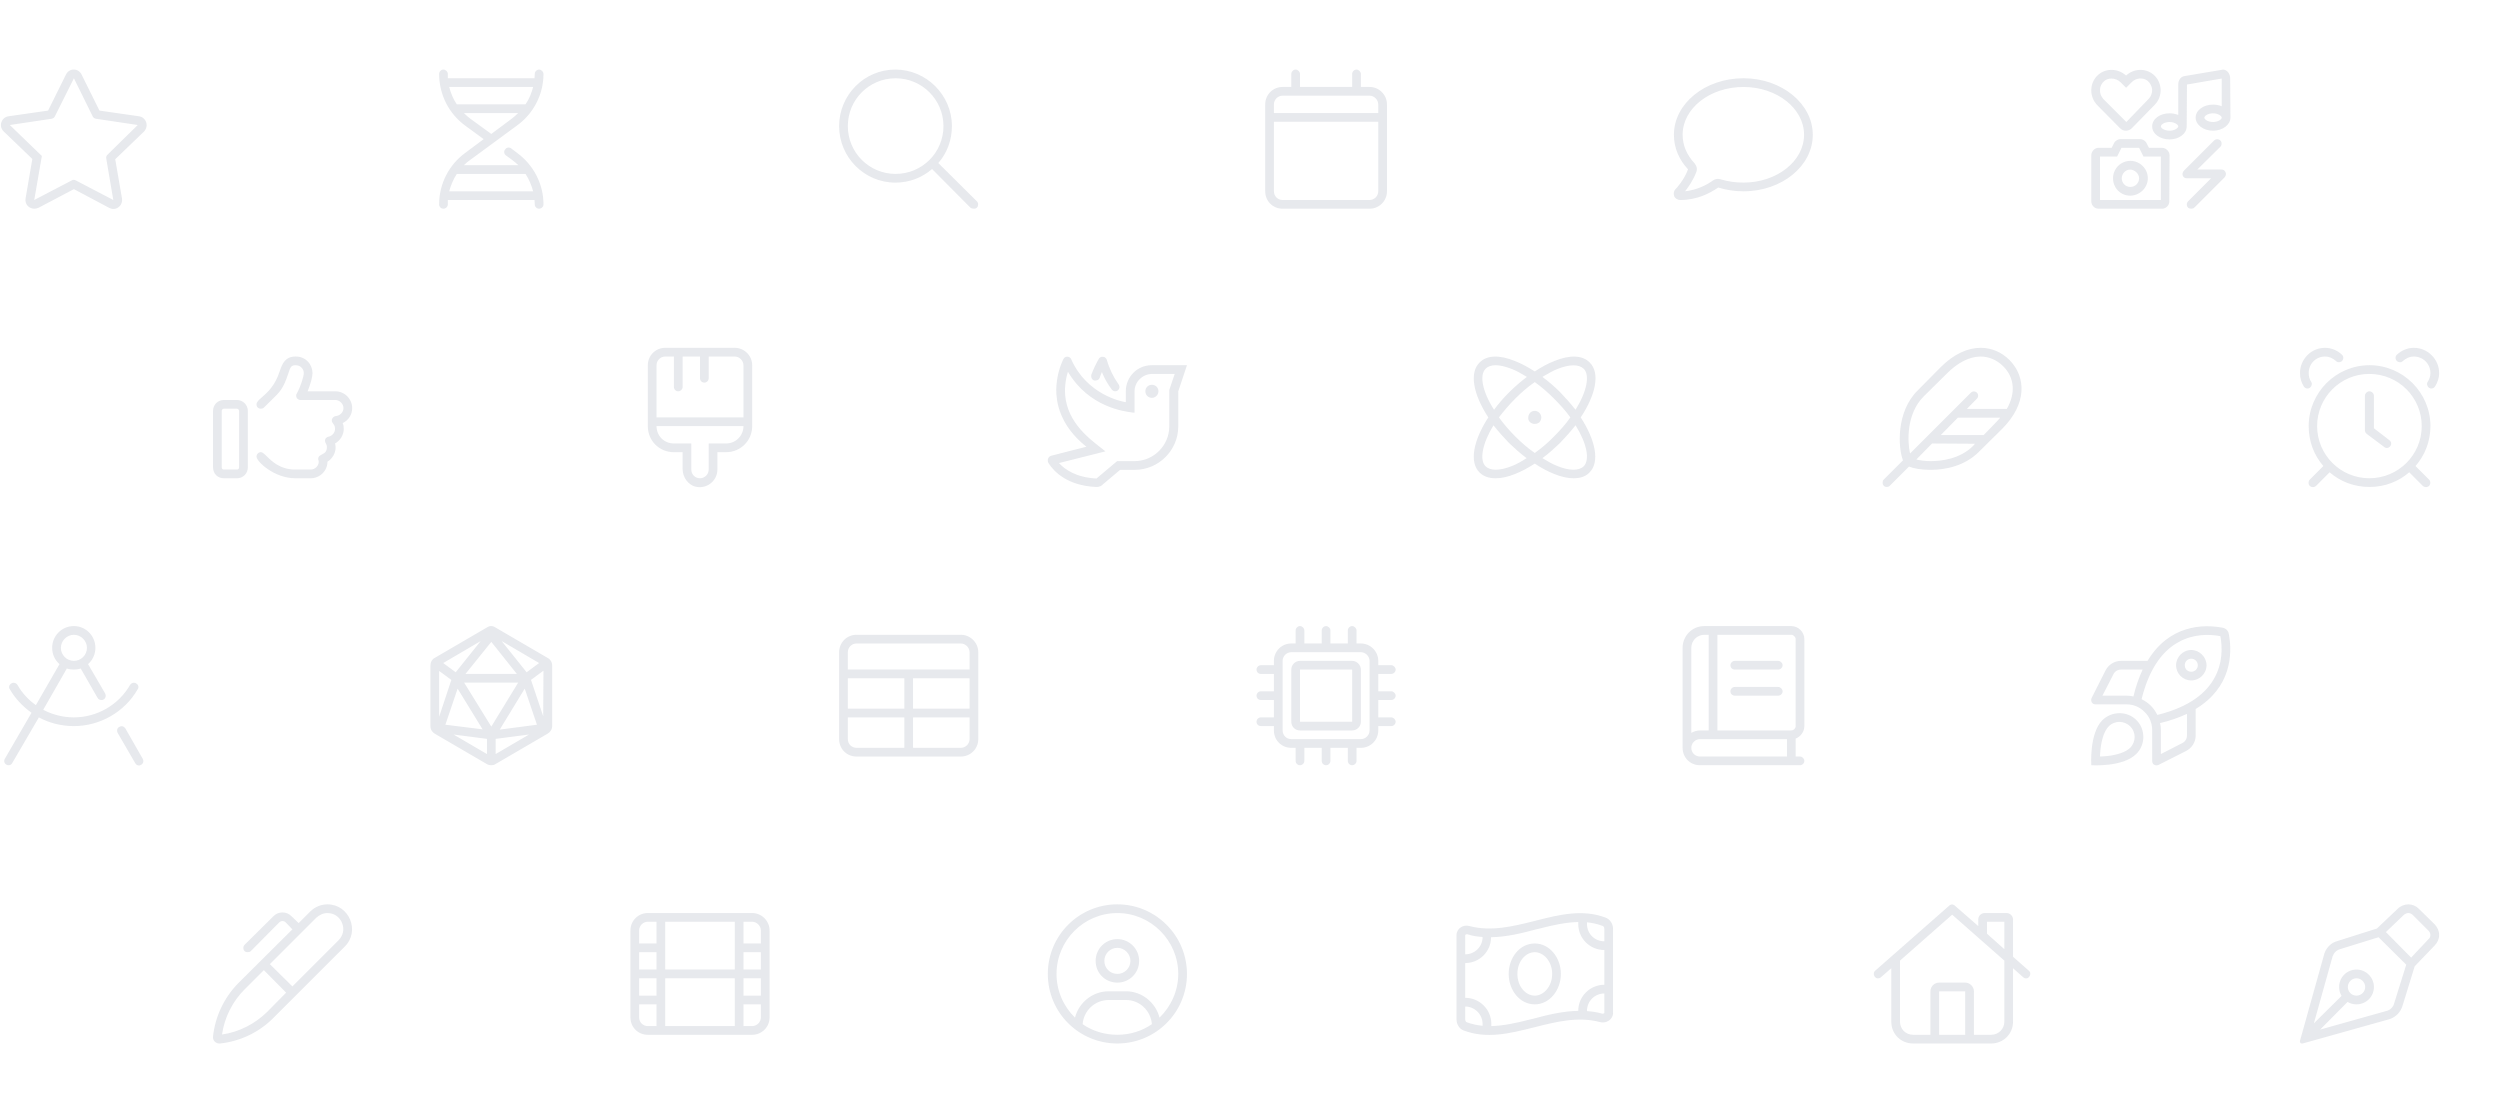 <svg width="575" height="256" viewBox="0 0 575 256" fill="none" opacity="0.4" xmlns="http://www.w3.org/2000/svg">
<path fill-rule="evenodd" clip-rule="evenodd" d="M22.875 25.438L32 26.75C33.625 27 34.312 29 33.125 30.25L26.5 36.625L28.062 45.688C28.25 47 27.25 48.062 26.062 48.062C25.75 48.062 25.437 47.938 25.125 47.812L17 43.5L8.812 47.812C8.5 47.938 8.187 48 7.875 48C6.687 48 5.687 47 5.875 45.688L7.437 36.562L0.812 30.188C-0.375 29 0.312 27 1.937 26.75L11.062 25.438L15.187 17.125C15.562 16.375 16.25 16 16.937 16C17.687 16 18.375 16.375 18.75 17.125L22.875 25.438ZM26.062 46L24.437 36.438C24.375 36.062 24.5 35.75 24.75 35.562L31.687 28.75L22.062 27.312C21.75 27.25 21.437 27.062 21.312 26.75L17 18L12.625 26.75C12.5 27.062 12.187 27.25 11.875 27.312L2.25 28.75L9.625 35.875L7.875 46L16.5 41.5C16.812 41.312 17.125 41.312 17.437 41.5L26.062 46ZM117.562 34.125L118.875 35.125C122.687 37.875 125 42.312 125 47C125 47.562 124.5 48 124 48C123.437 48 123 47.562 123 47C123 46.851 122.986 46.702 122.971 46.546C122.954 46.375 122.937 46.196 122.937 46H103V47C103 47.562 102.5 48 102 48C101.437 48 101 47.562 101 47C101 42.312 103.25 37.875 107.062 35.125L111.25 32L107.062 28.938C103.25 26.188 101 21.75 101 17C101 16.5 101.437 16 102 16C102.5 16 103 16.5 103 17V18H122.937C122.937 17.851 122.952 17.702 122.967 17.546C122.983 17.375 123 17.196 123 17C123 16.5 123.437 16 124 16C124.5 16 125 16.5 125 17C125 21.75 122.687 26.188 118.812 28.938L108.187 36.75C107.625 37.125 107.125 37.562 106.687 38H119.25C118.75 37.562 118.25 37.125 117.75 36.75L116.375 35.75C115.937 35.438 115.812 34.812 116.187 34.375C116.5 33.875 117.125 33.812 117.562 34.125ZM120.875 24C121.687 22.812 122.25 21.438 122.625 20H103.312C103.687 21.438 104.25 22.812 105.062 24H120.875ZM106.687 26C107.187 26.5 107.687 26.938 108.187 27.312L113 30.812L117.687 27.312C118.187 26.938 118.687 26.5 119.187 26H106.687ZM105.062 40C104.25 41.25 103.687 42.625 103.312 44H122.625C122.25 42.625 121.687 41.25 120.875 40H105.062ZM224.687 46.312L215.812 37.5C217.812 35.188 218.937 32.25 218.937 29C218.937 21.875 213.062 16 205.937 16C198.75 16 193 21.875 193 29C193 36.188 198.812 42 205.937 42C209.125 42 212.062 40.875 214.375 38.875L223.187 47.75C223.437 47.938 223.687 48 224 48C224.25 48 224.5 47.938 224.687 47.75C225.062 47.375 225.062 46.688 224.687 46.312ZM206 40C199.875 40 195 35.062 195 29C195 22.938 199.875 18 206 18C212.062 18 217 22.938 217 29C217 35.125 212.062 40 206 40ZM299 17C299 16.5 298.5 16 298 16C297.437 16 297 16.5 297 17V20H295C292.75 20 291 21.812 291 24V44C291 46.25 292.75 48 295 48H315C317.187 48 319 46.25 319 44V24C319 21.812 317.187 20 315 20H313V17C313 16.5 312.5 16 312 16C311.437 16 311 16.5 311 17V20H299V17ZM293 28H317V44C317 45.125 316.062 46 315 46H295C293.875 46 293 45.125 293 44V28ZM295 22H315C316.062 22 317 22.938 317 24V26H293V24C293 22.938 293.875 22 295 22ZM401 20C408.687 20 414.937 24.938 414.937 31C414.937 37.062 408.687 42 401 42C399.187 42 397.437 41.75 395.75 41.25C395.187 41.062 394.5 41.125 394 41.5C392.625 42.5 390.375 43.688 387.562 44C388.312 43.062 389.437 41.438 390.125 39.625C390.437 38.938 390.25 38.188 389.75 37.562C387.937 35.625 387 33.375 387 31C387 24.938 393.25 20 401 20ZM401 18C392.125 18 385 23.875 385 31C385 34 386.187 36.75 388.25 38.938C387.375 41.375 385.437 43.5 385.375 43.5C384.937 43.938 384.875 44.562 385.062 45.125C385.312 45.688 385.875 46 386.5 46C390.312 46 393.312 44.438 395.187 43.125C397 43.688 398.937 44 401 44C409.812 44 416.937 38.188 416.937 31C416.937 23.875 409.812 18 401 18ZM505.375 39H511C511.375 39 511.75 39.25 511.875 39.625C512.062 40 511.937 40.438 511.687 40.75L504.687 47.75C504.5 47.938 504.25 48 504 48C503.687 48 503.437 47.938 503.25 47.75C502.875 47.375 502.875 46.688 503.25 46.312L508.562 41H503C502.562 41 502.187 40.812 502.062 40.438C501.875 40.062 502 39.625 502.25 39.312L509.25 32.312C509.625 31.938 510.312 31.938 510.687 32.312C511.062 32.688 511.062 33.375 510.687 33.75L505.375 39ZM488.937 30.062C488.437 30.062 488 29.875 487.625 29.5L482.312 24.125C481.437 23.188 480.937 21.875 481 20.562C481.062 19.188 481.687 17.938 482.687 17.125C484.5 15.625 487.187 15.75 489 17.375C490.75 15.75 493.437 15.625 495.25 17.125C496.25 17.938 496.875 19.188 496.937 20.562C497 21.875 496.5 23.188 495.562 24.125L490.312 29.5C489.937 29.875 489.437 30.062 488.937 30.062ZM485.625 18.062C485 18.062 484.437 18.25 484 18.625C483.375 19.125 483 19.875 483 20.625C482.937 21.438 483.25 22.188 483.75 22.75L489.062 28.062L494.187 22.75C494.75 22.188 495 21.438 495 20.625C494.937 19.875 494.562 19.125 494 18.625C492.937 17.75 491.25 17.875 490.25 18.938L489 20.188L487.75 18.938C487.187 18.375 486.437 18.062 485.625 18.062ZM511.125 16.031C511.172 16.016 511.219 16 511.25 16C512.187 16 512.937 16.938 512.937 18L513 27.062C513 28.688 511.187 30.062 509 30.062C506.75 30.062 505 28.688 505 27.062C505 25.375 506.75 24.062 509 24.062C509.687 24.062 510.312 24.188 511 24.438V18.062L503 19.438L502.937 29.062C502.937 30.75 501.187 32.062 499 32.062C496.75 32.062 495 30.75 495 29.062C495 27.375 496.75 26.062 499 26.062C499.687 26.062 500.312 26.188 501 26.438V19.438C501 18.438 501.562 17.625 502.437 17.5L511 16.062C511.031 16.062 511.078 16.047 511.125 16.031ZM497 29.062C497 29.438 497.75 30.062 499 30.062C500.187 30.062 501 29.438 501 29.062C501 28.688 500.187 28.062 499 28.062C497.75 28.062 497 28.688 497 29.062ZM507 27.062C507 27.438 507.75 28.062 509 28.062C510.187 28.062 511 27.438 511 27.062C511 26.688 510.187 26.062 509 26.062C507.75 26.062 507 26.688 507 27.062ZM494.25 34H497.25C498.187 34 499 34.812 499 35.75L498.937 46.312C498.937 47.25 498.187 48 497.25 48H482.687C481.75 48 481 47.25 481 46.312V35.75C481 34.812 481.75 34 482.687 34H485.687L486.125 33.125C486.375 32.5 487 32 487.75 32H492.187C492.937 32 493.562 32.5 493.812 33.125L494.25 34ZM483 36V46H497V36H493L492 34H487.937L486.937 36H483ZM486 41C486 38.812 487.75 37 490 37C492.187 37 494 38.812 494 41C494 43.25 492.062 45 489.937 45C487.75 45 486 43.25 486 41ZM488 41C488 42.125 488.875 43 490 43C491.062 43 492 42.125 492 41C492 39.938 490.937 39 489.937 39C488.875 39 488 39.938 488 41ZM54.5 92H51.5C50.062 92 49 93.125 49 94.5V107.5C49 108.938 50.062 110 51.5 110H54.5C55.875 110 57 108.938 57 107.5V94.5C57 93.125 55.875 92 54.5 92ZM55 107.5C55 107.812 54.75 108 54.5 108H51.5C51.187 108 51 107.812 51 107.5V94.5C51 94.25 51.187 94 51.5 94H54.5C54.75 94 55 94.25 55 94.5V107.5ZM81 93.875C81 91.75 79.25 90 77.125 90H70.75C71.437 88.312 71.875 86.688 71.875 85.812C71.875 83.938 70.437 82 68 82C65.54 82 64.923 83.728 64.38 85.248L64.362 85.3L64.312 85.438C63.265 88.734 61.473 90.297 60.263 91.353C59.522 91.999 59 92.454 59 93C59 93.625 59.437 94 60 94C60.25 94 60.5 93.938 60.687 93.75C61.338 93.087 61.896 92.549 62.383 92.079C64.33 90.202 65.15 89.412 66.25 86.062C66.812 84.312 67 84 68 84C69.312 84 69.875 85.062 69.875 85.812C69.875 86.438 69.312 88.562 68.25 90.562C68.125 90.688 68.125 90.875 68.125 91C68.125 91.625 68.625 92 69.125 92H77.125C78.125 92 79 92.875 79 93.875C79 94.812 78.187 95.625 77.25 95.688C76.75 95.75 76.312 96.188 76.312 96.688C76.312 97.025 76.464 97.223 76.631 97.441C76.835 97.708 77.062 98.006 77.062 98.625C77.062 99.5 76.437 100.25 75.562 100.438C75.187 100.5 74.75 100.812 74.75 101.375C74.75 101.63 74.84 101.796 74.939 101.976C75.057 102.193 75.187 102.432 75.187 102.875C75.187 103.938 74.586 104.248 74.042 104.529C73.595 104.76 73.187 104.97 73.187 105.562C73.187 105.681 73.215 105.757 73.245 105.837C73.278 105.927 73.312 106.023 73.312 106.188C73.312 107.188 72.437 108 71.437 108H67.937C64.478 108 62.613 106.177 61.401 104.993C60.818 104.422 60.386 104 60 104C59.437 104 59 104.5 59 105C58.937 106.062 63 110 67.937 110H71.437C73.562 110 75.312 108.312 75.312 106.188C76.437 105.5 77.187 104.25 77.187 102.875C77.187 102.562 77.125 102.25 77.062 102C78.25 101.312 79.062 100.062 79.062 98.625C79.062 98.188 79 97.688 78.812 97.312C80.125 96.688 81 95.375 81 93.875ZM153 80H169C171.187 80 173 81.812 173 84V98C173 101.375 170.312 104 167 104H165V108C165 110.438 162.812 112.375 160.312 112C158.312 111.688 157 109.812 157 107.812V104H155C151.625 104 149 101.375 149 98V84C149 81.812 150.75 80 153 80ZM163 102H167C169.187 102 171 100.25 171 98H151C151 100.25 152.75 102 155 102H159V108C159 109.125 159.875 110 161 110C162.062 110 163 109.125 163 108V102ZM151 96H171V84C171 82.938 170.062 82 169 82H163V87C163 87.562 162.5 88 162 88C161.437 88 161 87.562 161 87V82H157V89C157 89.562 156.5 90 156 90C155.437 90 155 89.562 155 89V82H153C151.875 82 151 82.938 151 84V96ZM256.5 90C256.187 90 255.875 89.812 255.687 89.562C254.75 88.312 254 87 253.437 85.562C253.25 86 253.062 86.438 252.937 86.875C252.75 87.375 252.187 87.625 251.625 87.5C251.125 87.312 250.875 86.75 251 86.188C251.5 84.875 252.25 83.312 252.75 82.5C252.937 82.188 253.312 82 253.75 82.062C254.125 82.125 254.437 82.375 254.562 82.75C255.125 84.75 256.062 86.688 257.25 88.375C257.625 88.875 257.5 89.5 257.062 89.812C256.875 89.938 256.687 90 256.5 90ZM263.437 90C263.437 90.812 264.062 91.5 264.937 91.5C265.75 91.5 266.437 90.812 266.437 90C266.437 89.125 265.75 88.5 264.937 88.5C264.062 88.5 263.437 89.188 263.437 90ZM273 84L271 90V98.062C271 103.562 266.5 108.062 261 108.062H257.625L253.625 111.438C253.5 111.625 252.937 112.062 252.062 112C245.5 111.688 242.437 108.5 241.187 106.562C240.75 105.875 241.062 105 241.812 104.812L249.875 102.75C243.562 97.75 242.937 92.25 242.937 89.625C243 87.062 243.562 84.75 244.562 82.625C244.937 81.812 246.062 81.875 246.375 82.625C250 90.812 258 92.375 258.937 92.5V90C258.937 86.688 261.562 84 264.875 84H264.937H273ZM270.187 86H264.937C262.75 86.062 260.937 87.812 260.937 90.062V94.938C260.86 94.926 260.754 94.913 260.621 94.897C258.6 94.65 250.434 93.652 245.625 85.5C245.187 86.812 245 88.188 244.937 89.625C244.881 96.514 249.995 100.492 253.217 102.998C253.59 103.289 253.938 103.559 254.25 103.812L243.562 106.5C244.937 108 247.5 109.812 252.187 110.062L256.937 106.062H260.937C265.375 106.062 268.937 102.438 268.937 98.062V89.688L270.187 86ZM357.437 83.062C361.062 81.562 364 81.688 365.625 83.375C368.062 85.75 367.062 90.75 363.562 96C367 101.312 368 106.312 365.562 108.688C364.75 109.562 363.5 110 361.937 110C360.625 110 359.125 109.688 357.437 109C356 108.438 354.5 107.625 353 106.625C351.437 107.625 349.937 108.438 348.5 109C346.812 109.688 345.312 110 344 110C342.437 110 341.187 109.562 340.312 108.688C337.875 106.312 338.875 101.312 342.312 96C338.875 90.75 337.875 85.75 340.312 83.375C341.937 81.688 344.875 81.562 348.5 83.062C349.937 83.625 351.437 84.438 353 85.438C354.5 84.438 356 83.625 357.437 83.062ZM364.25 84.812C363.125 83.75 361 83.75 358.187 84.875C357.205 85.257 356.224 85.829 355.2 86.426C355.051 86.513 354.901 86.6 354.75 86.688C356.187 87.75 357.562 88.938 358.812 90.188C360.062 91.5 361.25 92.812 362.375 94.25C365.062 89.938 365.687 86.188 364.25 84.812ZM344 84C343 84 342.25 84.25 341.687 84.812C340.25 86.25 340.875 89.938 343.625 94.25C345.75 91.375 348.312 88.875 351.187 86.688C350.062 86 348.875 85.312 347.75 84.875C346.312 84.312 345.062 84 344 84ZM341.687 107.25C342.75 108.312 344.937 108.312 347.75 107.188C348.875 106.75 350.062 106.062 351.125 105.375C349.687 104.312 348.375 103.125 347.062 101.875C345.812 100.562 344.625 99.25 343.5 97.812C340.875 102.125 340.25 105.875 341.687 107.25ZM344.75 96C345.937 97.625 347.187 99.062 348.562 100.438C349.937 101.812 351.375 103.062 353 104.188C354.562 103.062 356.062 101.812 357.375 100.438C358.75 99.062 360.062 97.625 361.187 96C360.062 94.438 358.75 93 357.375 91.625C356 90.25 354.562 89 353 87.875C351.375 89 349.937 90.25 348.562 91.625C347.187 93 345.937 94.438 344.75 96ZM358.187 107.188C360.937 108.312 363.187 108.312 364.25 107.25C365.687 105.812 365.062 102.125 362.375 97.812C361.25 99.25 360.062 100.562 358.812 101.875C357.5 103.125 356.187 104.312 354.75 105.375C355.875 106.062 357.062 106.75 358.187 107.188ZM351.5 96.062C351.5 95.188 352.125 94.5 353 94.5C353.812 94.5 354.5 95.188 354.5 96.062C354.5 96.438 354.312 96.812 354.062 97.125C353.75 97.375 353.375 97.5 353 97.5C352.125 97.5 351.437 96.875 351.5 96.062ZM462.187 82.812C460.375 81 458.062 80 455.562 80C452.625 80 449.437 81.375 446.375 84.438L441.062 89.812C436.062 94.75 436.562 103 437.687 105.875L433.25 110.312C433.062 110.5 433 110.75 433 111C433 111.562 433.375 112 433.937 112C434.187 112 434.437 111.938 434.625 111.75L439.062 107.312C440.125 107.75 441.937 108.062 444 108.062C447.562 108.062 451.937 107.125 455.125 103.938L460.5 98.625C466.187 92.938 466.062 86.75 462.187 82.812ZM442.437 91.188L447.812 85.875C450.312 83.375 453 82 455.562 82C457.437 82 459.312 82.812 460.75 84.25C463.375 86.875 463.625 90.5 461.562 94.062H452.375L454.687 91.688C455.062 91.312 455.062 90.688 454.687 90.312C454.312 89.938 453.687 89.938 453.312 90.312L439.312 104.312C438.687 101.562 438.437 95.188 442.437 91.188ZM444.062 106.062C442.625 106.062 441.562 105.875 440.75 105.688L444.375 102L454.25 102.062L453.812 102.562C450.75 105.625 446.375 106.062 444.062 106.062ZM456.25 100.062H446.375L450.312 96.062H460.062C459.812 96.438 456.25 100.062 456.25 100.062ZM538.625 81.562C537.625 80.625 536.25 80 534.75 80C531.562 80 529 82.625 529 85.812C529 86.938 529.312 88 529.875 88.875C530.187 89.375 530.812 89.5 531.25 89.188C531.687 88.875 531.875 88.25 531.562 87.812C531.187 87.25 531 86.562 531 85.812C531 83.688 532.625 82 534.75 82C535.75 82 536.625 82.438 537.312 83.062C537.687 83.438 538.312 83.375 538.687 83C539.062 82.562 539.062 81.938 538.625 81.562ZM555.187 80C553.687 80 552.312 80.625 551.312 81.562C550.875 81.938 550.875 82.562 551.25 83C551.625 83.375 552.25 83.438 552.625 83.062C553.312 82.438 554.187 82 555.187 82C557.312 82 559 83.688 559 85.812C559 86.562 558.75 87.25 558.375 87.812C558.062 88.25 558.25 88.875 558.687 89.188C559.125 89.5 559.75 89.375 560.062 88.875C560.625 88 561 86.938 561 85.812C561 82.625 558.375 80 555.187 80ZM549.562 101.25L546 98.5V91C546 90.5 545.5 90 544.937 90C544.437 90 543.937 90.5 543.937 91V99C543.937 99.312 544.125 99.625 544.375 99.812L548.375 102.812C548.812 103.188 549.437 103.062 549.75 102.625C550.125 102.188 550 101.562 549.562 101.25ZM531.25 110.312C530.875 110.688 530.875 111.375 531.25 111.75C531.625 112.125 532.312 112.125 532.687 111.75L535.812 108.625C538.25 110.75 541.437 112 545 112C548.5 112 551.687 110.75 554.125 108.625L557.25 111.75C557.625 112.125 558.312 112.125 558.687 111.75C559.062 111.375 559.062 110.688 558.687 110.312L555.562 107.188C557.687 104.75 559 101.562 559 98C559 90.312 552.687 84 545 84C537.25 84 531 90.312 531 98C531 101.562 532.25 104.75 534.375 107.188L531.25 110.312ZM557 98C557 104.625 551.625 110 544.937 110C538.312 110 532.937 104.625 532.937 98C532.937 91.375 538.312 86 544.937 86C551.625 86 557 91.375 557 98ZM75.312 208C73.875 208 72.437 208.562 71.312 209.688L68.687 212.312L67.062 210.75C65.937 209.562 64 209.562 62.875 210.75L56.25 217.312C55.875 217.688 55.875 218.375 56.25 218.75C56.437 218.938 56.687 219 57 219C57.25 219 57.5 218.938 57.687 218.75L64.25 212.125C64.625 211.75 65.312 211.75 65.687 212.125L67.25 213.75L54.812 226.125C51.562 229.438 49.5 233.75 49 238.375C48.875 239.25 49.562 240 50.437 240H50.625C55.25 239.5 59.562 237.438 62.812 234.188L79.312 217.688C82.875 214.125 80.312 208 75.312 208ZM61.437 232.75C58.625 235.5 55 237.375 51.062 237.938C51.625 234.062 53.437 230.375 56.25 227.562L60.687 223.125L65.812 228.312L61.437 232.75ZM77.875 216.25L67.25 226.875L62.062 221.75L72.687 211.125C73.437 210.438 74.312 210 75.312 210C77.125 210 78.25 211.188 78.687 212.312C79.25 213.688 78.937 215.188 77.875 216.25ZM145 214C145 211.812 146.75 210 149 210H173C175.187 210 177 211.812 177 214V234C177 236.25 175.187 238 173 238H149C146.75 238 145 236.25 145 234V214ZM169 223V212H153V223H169ZM149 212C147.875 212 147 212.938 147 214V217H151V212H149ZM151 223V219H147V223H151ZM151 229V225H147V229H151ZM147 234C147 235.125 147.875 236 149 236H151V231H147V234ZM153 225V236H169V225H153ZM173 236C174.062 236 175 235.125 175 234V231H171V236H173ZM171 229H175V225H171V229ZM171 223H175V219H171V223ZM171 217H175V214C175 212.938 174.062 212 173 212H171V217ZM257 208C248.125 208 241 215.188 241 224C241 232.875 248.125 240 257 240C265.812 240 273 232.875 273 224C273 215.188 265.812 208 257 208ZM257 238C254 238 251.25 237.125 249 235.562C249.25 232.438 251.812 230 255 230H259C262.125 230 264.687 232.438 264.937 235.562C262.687 237.125 259.937 238 257 238ZM266.687 234.062C265.812 230.625 262.687 228 259 228H255C251.25 228 248.125 230.625 247.25 234.062C244.625 231.5 243 227.938 243 224C243 216.312 249.25 210 257 210C264.687 210 271 216.312 271 224C271 227.938 269.312 231.5 266.687 234.062ZM257 216C254.187 216 252 218.25 252 221C252 223.812 254.187 226 257 226C259.75 226 262 223.812 262 221C262 218.25 259.75 216 257 216ZM257 224C255.312 224 254 222.688 254 221C254 219.375 255.312 218 257 218C258.625 218 260 219.375 260 221C260 222.688 258.625 224 257 224ZM353 231C356.437 231 359 227.688 359 224C359 220.312 356.437 217 353 217C349.5 217 347 220.312 347 224C347 227.688 349.5 231 353 231ZM357 224C357 226.938 355 229 353 229C350.937 229 349 226.938 349 224C349 221.062 350.937 219 353 219C355 219 357 221.062 357 224ZM335 215.062V234.438C335 235.562 335.625 236.625 336.625 237C341.944 239.017 347.262 237.686 352.64 236.34L353 236.25C357.937 235 362.937 233.75 367.937 235.062C369.375 235.5 371 234.5 371 233V213.625C371 212.5 370.312 211.438 369.312 211.062C363.97 209.036 358.628 210.388 353.286 211.74L353 211.812C348 213.062 343 214.312 338 213C336.562 212.562 335 213.562 335 215.062ZM337.5 214.875C338.625 215.25 339.812 215.438 341 215.5C341 217.75 339.187 219.5 337 219.5V215.062H336.937C336.969 215.062 336.984 215.047 337 215.031C337.007 215.025 337.013 215.018 337.021 215.013C337.032 215.005 337.044 215 337.062 215C337.187 214.875 337.375 214.875 337.5 214.875ZM337 234.438V231.5C339.187 231.5 341 233.312 341 235.5V235.938C339.75 235.812 338.562 235.562 337.375 235.125C337.187 235.062 337 234.875 337 234.438ZM343 235.5C343 232.188 340.312 229.5 337 229.5V221.5C340.25 221.5 342.937 218.875 342.937 215.562C346.562 215.5 350.062 214.625 353.312 213.75C353.625 213.688 353.875 213.625 354.125 213.562C357.25 212.75 360.187 212.125 363 212.062V212.5C363 215.812 365.625 218.5 369 218.5V226.5C365.687 226.5 363 229.188 363 232.5C359.375 232.562 355.875 233.438 352.625 234.312C352.312 234.375 352.062 234.438 351.812 234.5C348.687 235.312 345.75 235.938 343 236V235.5ZM368.908 233.055C368.899 233.06 368.888 233.062 368.875 233.062C368.75 233.188 368.562 233.188 368.437 233.125C367.312 232.812 366.125 232.625 365 232.562V232.5C365 230.312 366.75 228.5 369 228.5V233C368.969 233 368.953 233.016 368.937 233.031L368.932 233.036C368.929 233.04 368.926 233.043 368.922 233.046C368.918 233.049 368.913 233.052 368.908 233.055ZM369 213.625V216.5C366.75 216.5 365 214.75 365 212.5V212.125C366.187 212.25 367.375 212.5 368.562 212.938C368.75 213 369 213.188 369 213.625ZM448.312 208.312C448.687 207.938 449.25 207.938 449.625 208.312L455 213V211.5C455 210.688 455.625 210 456.5 210H461.5C462.312 210 463 210.688 463 211.5V220.062L466.625 223.25C467.062 223.625 467.062 224.25 466.687 224.688C466.375 225.125 465.75 225.125 465.312 224.75L463 222.688V235C463 237.812 460.75 240 458 240H440C437.187 240 435 237.812 435 235V222.688L432.625 224.75C432.187 225.125 431.562 225.125 431.25 224.688C430.875 224.25 430.875 223.625 431.312 223.25L448.312 208.312ZM461 218.312V212H457V214.75L461 218.312ZM437 220.938V235C437 236.688 438.312 238 440 238H444V228C444 226.938 444.875 226 446 226H452C453.062 226 454 226.938 454 228V238H458C459.625 238 461 236.688 461 235V220.938L449 210.375L437 220.938ZM556.312 209L560 212.625C560.625 213.312 561 214.125 561 215.062C561 215.938 560.625 216.812 559.937 217.5L555.375 222.25L552.562 231.375C552.125 232.812 551.062 233.875 549.687 234.375L529.625 240H529.5C529.312 240 529.187 240 529.125 239.875C529 239.75 528.937 239.562 529 239.375L534.625 219.25C535.125 217.875 536.187 216.812 537.625 216.438L546.687 213.562L551.5 209C552.125 208.375 553.062 208 553.937 208C554.812 208 555.687 208.375 556.312 209ZM549.187 232.438C549.812 232.188 550.437 231.625 550.625 230.875L553.437 221.875L547.062 215.562L538.187 218.312C537.375 218.562 536.812 219.125 536.5 219.938L532.187 235.375L538.562 229.062C538.187 228.438 538 227.75 538 227C538 224.812 539.75 223 542 223C544.187 223 546 224.812 546 227C546 229.25 544.187 231 542 231C541.25 231 540.562 230.812 539.937 230.438L533.625 236.812L549.187 232.438ZM452 228H446V238H452V228ZM542 225C540.875 225 540 225.938 540 227C540 228.125 540.875 229 542 229C543.062 229 544 228.125 544 227C544 225.938 543.062 225 542 225ZM554.562 220.25L558.5 216.062C558.812 215.812 559 215.438 559 215.062C559 214.688 558.812 214.312 558.562 214.062L554.937 210.438C554.687 210.188 554.312 210 553.937 210C553.5 210 553.187 210.188 552.937 210.375L548.75 214.375L554.562 220.25ZM32.812 174.5L28.812 167.5C28.5 167.062 27.937 166.875 27.437 167.188C26.937 167.438 26.812 168.062 27.062 168.562L31.125 175.562C31.312 175.875 31.625 176.062 32 176.062C32.125 176.062 32.312 176 32.5 175.875C32.937 175.625 33.125 175 32.812 174.5ZM31.687 158.5C32 158.062 31.812 157.438 31.312 157.188C30.875 156.875 30.25 157.062 29.937 157.5C27.312 162.125 22.312 165 17 165C14.5 165 12.062 164.375 9.937 163.25L15.375 153.75C15.875 153.938 16.437 154 17 154C17.5 154 18.062 153.938 18.562 153.75L22.437 160.5C22.625 160.875 23 161 23.312 161C23.5 161 23.687 161 23.812 160.875C24.312 160.625 24.437 160 24.187 159.5L20.25 152.75C21.312 151.812 21.937 150.5 21.937 149C21.937 146.25 19.75 144 17 144C14.187 144 12 146.25 12 149C12 150.5 12.625 151.812 13.687 152.75L8.25 162.188C6.5 160.938 5.062 159.375 4 157.5C3.687 157.062 3.062 156.875 2.625 157.188C2.125 157.438 1.937 158.062 2.25 158.5C3.5 160.688 5.25 162.5 7.25 163.938L1.125 174.5C0.812 175 1 175.625 1.5 175.875C1.625 176 1.812 176 1.937 176C2.312 176 2.625 175.875 2.812 175.5L8.937 165C11.375 166.312 14.125 167 17 167C23 167 28.687 163.75 31.687 158.5ZM17 146C18.625 146 20 147.375 20 149C20 150.688 18.625 152 17 152C15.312 152 14 150.625 14 149C14 147.438 15.312 146 17 146ZM113.937 144.312L125.937 151.312C126.562 151.625 127 152.312 127 153.062V167C127 167.75 126.562 168.375 125.937 168.75L113.937 175.75C113.687 175.938 113.312 176 113 176C112.625 176 112.312 175.938 112 175.75L100 168.75C99.375 168.375 99 167.75 99 167V153.062C99 152.312 99.375 151.625 100 151.312L112 144.312L112.041 144.288C112.329 144.114 112.519 144 112.937 144C113.312 144 113.687 144.125 113.937 144.312ZM107.062 155H118.875L113 147.625L107.062 155ZM119.187 157H106.75L113 167.125L119.187 157ZM102.437 166.688L111 167.75L105.25 158.375L102.437 166.688ZM123.5 166.688L120.687 158.375L114.937 167.812L123.5 166.688ZM115.375 147.438L121.125 154.625L124 152.5L115.375 147.438ZM101.937 152.5L104.812 154.625L110.562 147.438L101.937 152.5ZM101 164.875L103.812 156.375L101 154.312V164.875ZM112 173.438V169.938L104.312 168.938L112 173.438ZM114 173.438L121.687 168.938L114 169.938V173.438ZM125 154.25L122.125 156.375L124.937 164.75L125 154.25ZM193 150C193 147.812 194.75 146 197 146H221C223.187 146 225 147.812 225 150V170C225 172.25 223.187 174 221 174H197C194.75 174 193 172.25 193 170V150ZM195 154H223V150C223 148.938 222.062 148 221 148H197C195.875 148 195 148.938 195 150V154ZM195 163H208V156H195V163ZM210 163H223V156H210V163ZM208 165H195V170C195 171.125 195.875 172 197 172H208V165ZM221 172C222.062 172 223 171.125 223 170V165H210V172H221ZM297 154C297 152.938 297.875 152 299 152H311C312.062 152 313 152.938 313 154V166C313 167.125 312.062 168 311 168H299C297.875 168 297 167.125 297 166V154ZM321 160C321 160.562 320.5 161 320 161H317V165H320C320.5 165 321 165.5 321 166C321 166.562 320.5 167 320 167H317V168C317 170.25 315.187 172 313 172H312V175C312 175.562 311.5 176 311 176C310.437 176 310 175.562 310 175V172H306V175C306 175.562 305.5 176 305 176C304.437 176 304 175.562 304 175V172H300V175C300 175.562 299.5 176 299 176C298.437 176 298 175.562 298 175V172H297C294.75 172 293 170.25 293 168V167H290C289.437 167 289 166.562 289 166C289 165.5 289.437 165 290 165H293V161H290C289.437 161 289 160.562 289 160C289 159.5 289.437 159 290 159H293V155H290C289.437 155 289 154.562 289 154C289 153.5 289.437 153 290 153H293V152C293 149.812 294.75 148 297 148H298V145C298 144.5 298.437 144 299 144C299.5 144 300 144.5 300 145V148H304V145C304 144.5 304.437 144 305 144C305.5 144 306 144.5 306 145V148H310V145C310 144.5 310.437 144 311 144C311.5 144 312 144.5 312 145V148H313C315.187 148 317 149.812 317 152V153H320C320.5 153 321 153.5 321 154C321 154.562 320.5 155 320 155H317V159H320C320.5 159 321 159.5 321 160ZM313 170C314.062 170 315 169.125 315 168V152C315 150.938 314.062 150 313 150H297C295.875 150 295 150.938 295 152V168C295 169.125 295.875 170 297 170H313ZM415 147C415 145.375 413.625 144 412 144H392C389.187 144 387 146.25 387 149V172C387 174.25 388.75 176 391 176H414C414.5 176 415 175.562 415 175C415 174.5 414.5 174 414 174H413V169.875C414.125 169.438 415 168.312 415 167V147ZM389 149C389 147.375 390.312 146 392 146H393V168H391C390.25 168 389.562 168.25 389 168.562V149ZM391 174C389.875 174 389 173.125 389 172C389 170.938 389.875 170 391 170H411V174H391ZM412 168H395V146H412C412.5 146 413 146.5 413 147V167C413 167.562 412.5 168 412 168ZM299 166H311V154H299V166ZM409 152H399C398.437 152 398 152.5 398 153C398 153.562 398.437 154 399 154H409C409.5 154 410 153.562 410 153C410 152.5 409.5 152 409 152ZM409 158H399C398.437 158 398 158.5 398 159C398 159.562 398.437 160 399 160H409C409.5 160 410 159.562 410 159C410 158.5 409.5 158 409 158ZM504 156.5C505.875 156.5 507.5 154.938 507.5 153C507.5 151.125 505.875 149.5 504 149.5C502.062 149.5 500.5 151.125 500.5 153C500.5 154.938 502.062 156.5 504 156.5ZM505.5 153C505.5 153.875 504.812 154.5 504 154.5C503.125 154.5 502.5 153.875 502.5 153C502.5 152.188 503.125 151.5 504 151.5C504.812 151.5 505.5 152.188 505.5 153ZM496.437 175.938L502.75 172.75C504.125 172.062 505 170.688 505 169.188V163.062C513.187 158.125 513.5 150.438 512.625 145.812C512.5 145.062 511.937 144.5 511.187 144.375C506.562 143.5 498.875 143.812 493.937 152H487.812C486.312 152 484.937 152.875 484.25 154.25L481.062 160.562C480.937 160.875 480.937 161.25 481.125 161.562C481.312 161.875 481.625 162 482 162H489.125C490.687 162 492.187 162.625 493.25 163.75C494.375 164.812 495 166.312 495 167.875V175C495 175.375 495.125 175.688 495.437 175.875C495.75 176.062 496.125 176.062 496.437 175.938ZM509.312 155.938C507.562 159.188 503.812 162.562 496.187 164.438C495.812 163.688 495.312 162.938 494.687 162.312C494.062 161.688 493.312 161.188 492.562 160.812C494.437 153.188 497.812 149.438 501.062 147.688C504.375 145.812 508 145.812 510.687 146.312C511.187 149 511.187 152.625 509.312 155.938ZM501.875 170.938L497 173.438V167.875C497 167.312 496.937 166.812 496.812 166.312C499.187 165.75 501.25 165 503 164.188V169.188C503 169.938 502.562 170.625 501.875 170.938ZM492.812 154C492 155.75 491.25 157.812 490.687 160.188C490.187 160.062 489.625 160 489.125 160H483.562L486.062 155.125C486.375 154.438 487.062 154 487.812 154H492.812ZM481 176C481 176 488.312 176.5 491.375 173.375C493.5 171.25 493.5 167.75 491.375 165.625C489.25 163.5 485.75 163.5 483.562 165.625C480.5 168.688 481 176 481 176ZM485 167.062C486.375 165.688 488.562 165.688 489.937 167.062C491.312 168.375 491.312 170.625 489.937 172C488.937 173 486.937 173.625 484.812 173.875L484.606 173.894C484 173.949 483.449 174 483 174C483 173.551 483.05 173 483.106 172.394L483.125 172.188C483.375 170.062 484 168.062 485 167.062Z" fill="#C2C7D1"/>
</svg>
